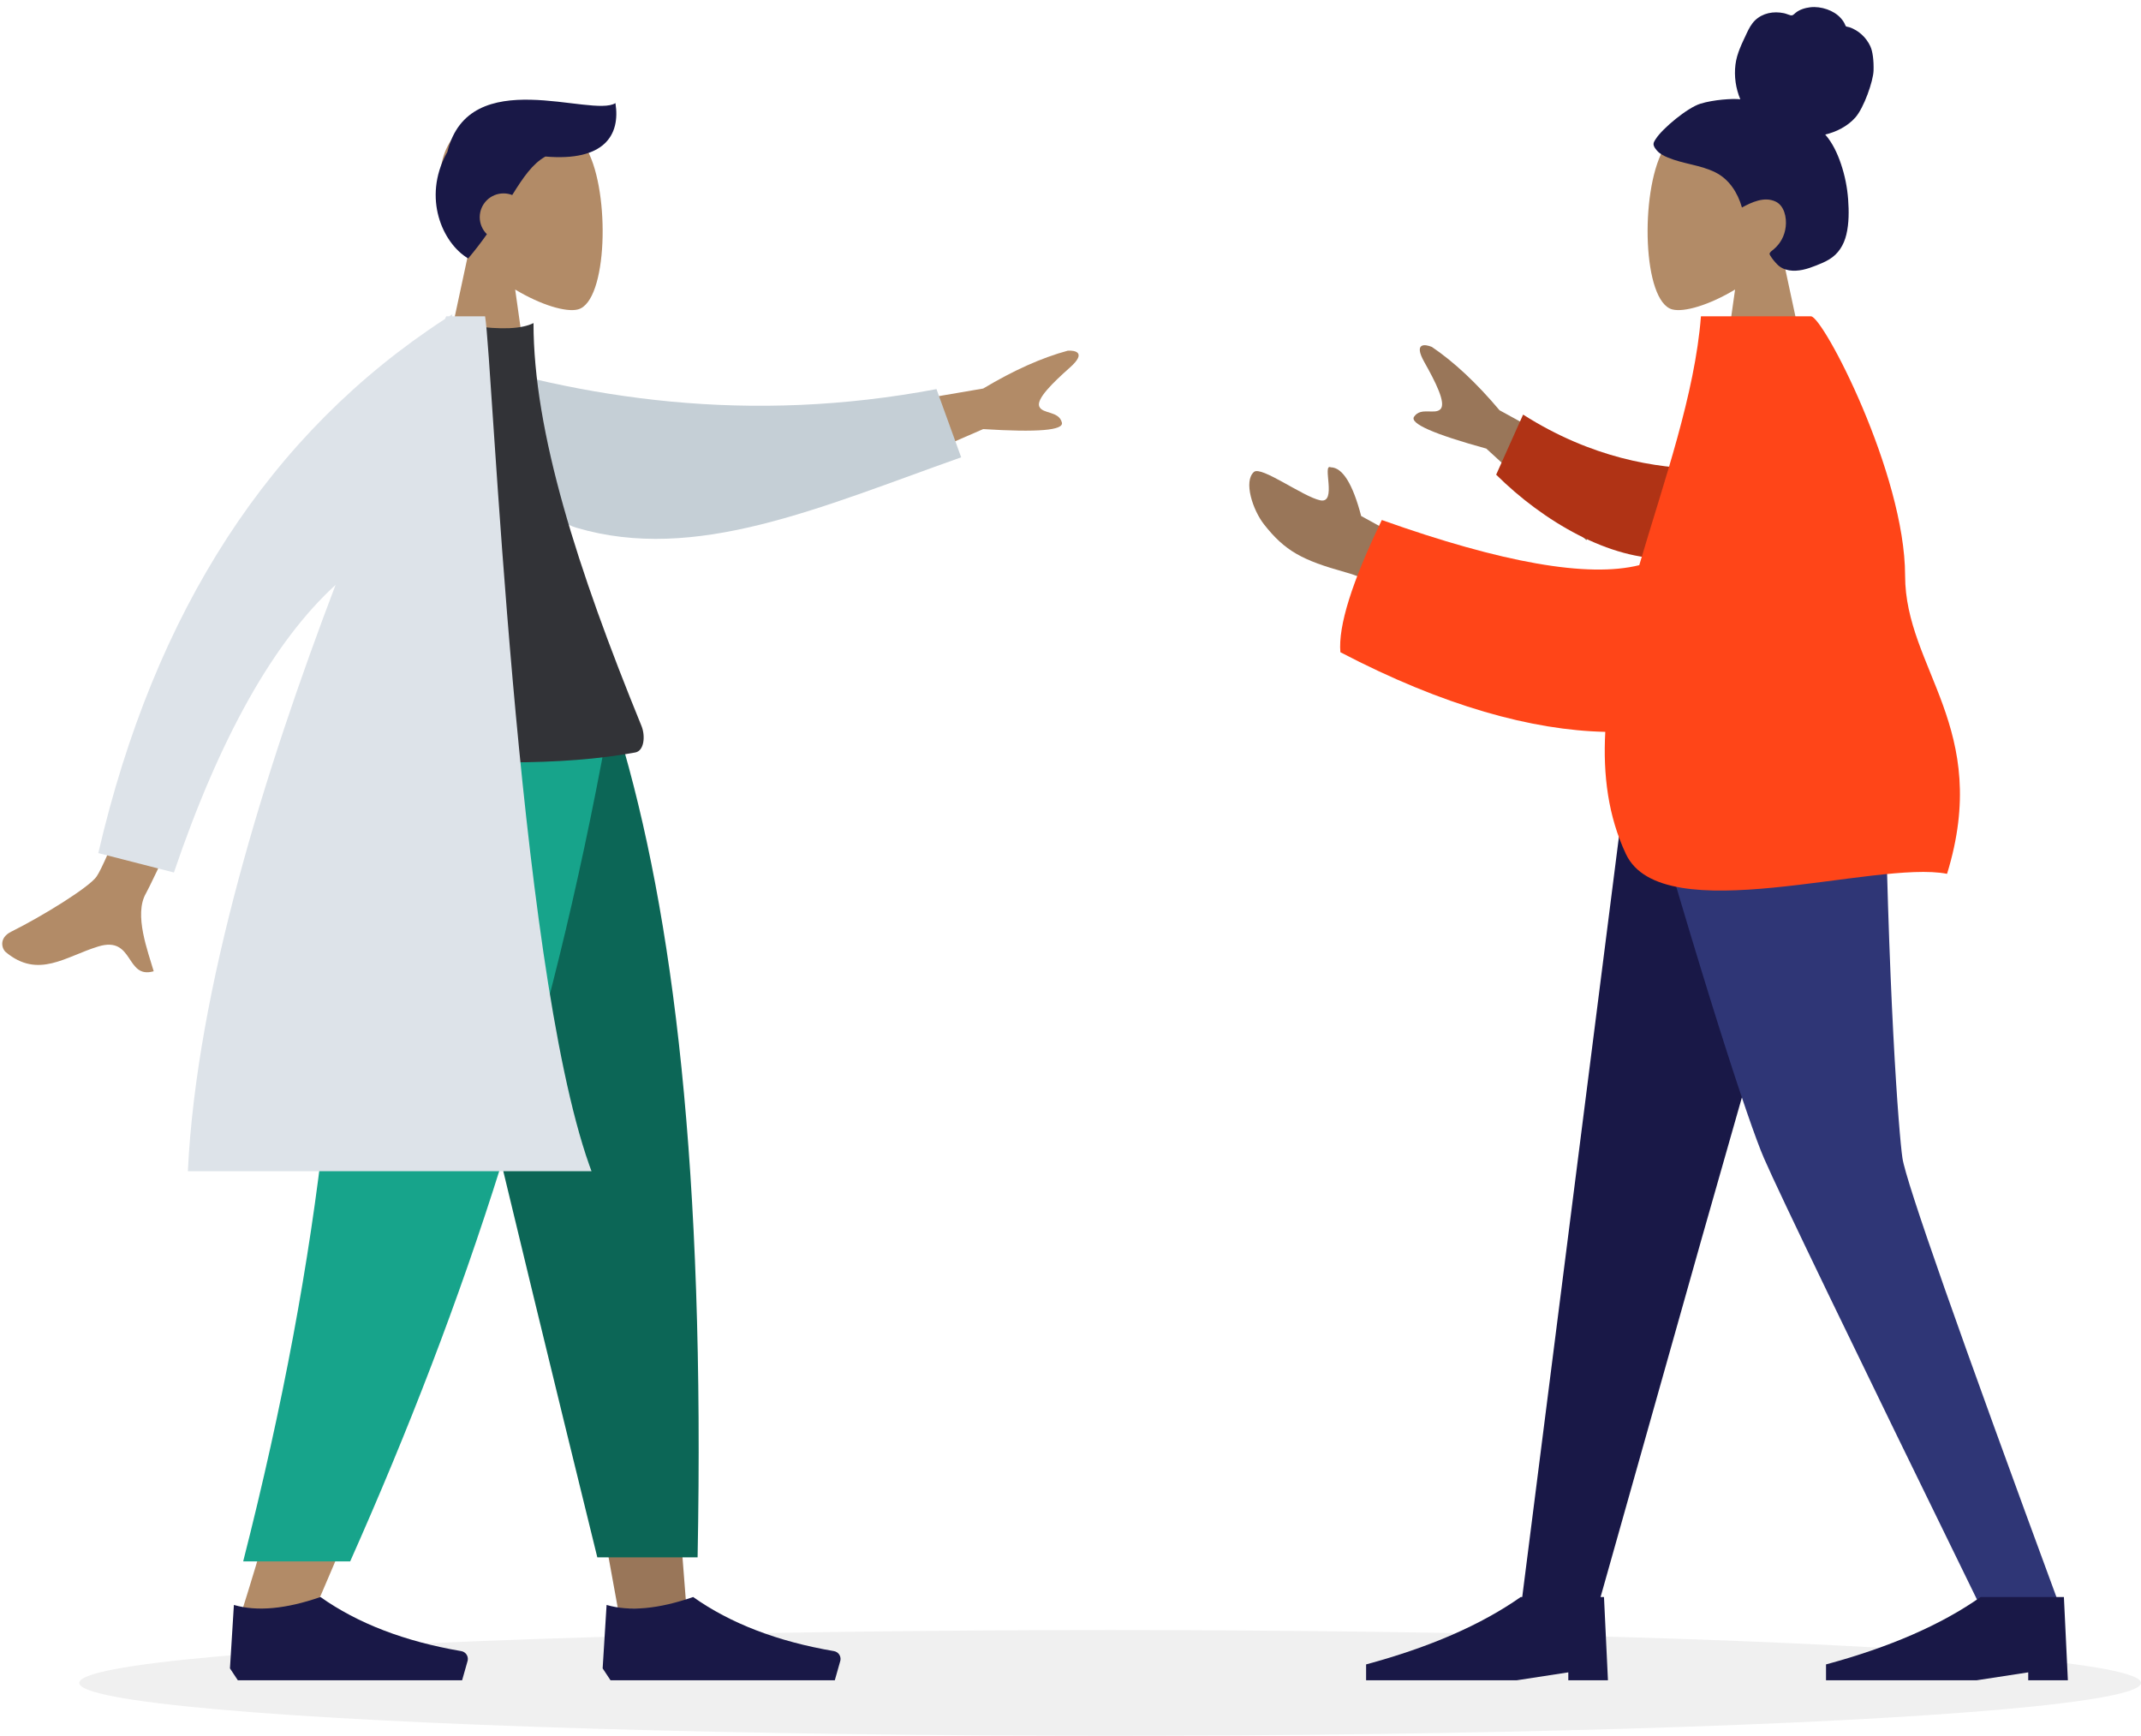 <svg xmlns="http://www.w3.org/2000/svg" width="243" height="197" viewBox="0 0 243 197">
    <g fill="none" fill-rule="evenodd" transform="translate(0 -1)">
        <ellipse cx="126" cy="192" fill="#F0F0F0" rx="117" ry="6"/>
        <g>
            <g>
                <path fill="#B28B67" d="M41.465 18.06c2.607 4.86 2.297 17.19-1.073 18.059-1.344.346-4.207-.503-7.12-2.259L35.1 46.8H24.3l3.717-17.33c-2.073-2.434-3.476-5.417-3.241-8.759.675-9.63 14.08-7.511 16.689-2.65z" transform="matrix(-1 0 0 1 267.1 0) translate(36.9)"/>
                <path fill="#191847" d="M37.199 12.766c-1.476-.45-3.618-.602-4.52-.499.513-1.228.716-2.597.55-3.929-.16-1.295-.74-2.397-1.274-3.552-.247-.533-.526-1.062-.943-1.47-.424-.414-.962-.688-1.525-.819-.577-.134-1.18-.122-1.757-.001-.256.054-.485.17-.735.235-.257.067-.382-.094-.568-.255-.449-.389-1.107-.58-1.674-.65-.637-.077-1.298.02-1.906.229-.591.204-1.16.535-1.587 1.017-.19.215-.363.46-.475.729-.046.11-.054.176-.165.217-.102.037-.221.038-.327.074-1.02.345-1.891 1.133-2.366 2.145-.277.59-.408 1.629-.372 2.793.036 1.165 1.088 4.204 2.071 5.312.878.99 2.168 1.642 3.414 1.928-.827.945-1.377 2.125-1.784 3.326-.442 1.304-.716 2.66-.817 4.04-.096 1.312-.104 2.7.203 3.984.288 1.2.903 2.185 1.93 2.81.47.286.977.501 1.486.698.502.194 1.005.382 1.53.49.996.206 2.142.17 2.908-.621.276-.285.58-.644.782-.993.072-.125.116-.207.028-.33-.106-.147-.276-.26-.412-.374-.772-.655-1.25-1.529-1.37-2.568-.123-1.054.16-2.414 1.185-2.874 1.265-.568 2.658.084 3.782.691.478-1.686 1.46-3.205 2.998-3.978 1.701-.856 3.654-.956 5.403-1.69.456-.192.92-.41 1.255-.8.14-.162.305-.374.361-.589.074-.283-.109-.52-.25-.741-.748-1.17-3.584-3.535-5.06-3.985z" transform="matrix(-1 0 0 1 267.1 0) translate(36.9)"/>
            </g>
            <g>
                <path fill="#191847" d="M57.6 0L73.915 57.252 85.818 99.45 94.5 99.45 81.851 0z" transform="matrix(-1 0 0 1 267.1 0) translate(0 84.15)"/>
                <path fill="#2F3676" d="M53.237 0c-.377 29.508-1.664 45.603-2.06 48.284-.397 2.681-6.388 19.736-17.973 51.166h8.994c14.75-30.151 22.983-47.207 24.7-51.166C68.616 44.324 73.916 28.23 81.9 0H53.237z" transform="matrix(-1 0 0 1 267.1 0) translate(0 84.15)"/>
                <path fill="#191847" d="M32.4 107.55l.45-9.45h9.45c4.48 3.15 10.33 5.7 17.55 7.65v1.8h-17.1l-5.85-.9v.9h-4.5zM84.6 107.55l.45-9.45h9.45c4.48 3.15 10.33 5.7 17.55 7.65v1.8h-17.1l-5.85-.9v.9h-4.5z" transform="matrix(-1 0 0 1 267.1 0) translate(0 84.15)"/>
            </g>
            <g>
                <path fill="#997659" d="M73.15 20.884c1.95-.402 6.709-3.941 7.529-3.223 1.213 1.064.131 4.328-1.143 5.952-2.382 3.035-4.354 4.073-9.229 5.432-2.548.71-5.304 2.135-8.266 4.273l-.391-6.885 6.86-3.77c.964-3.662 2.114-5.505 3.453-5.528 1.029-.479-.762 4.15 1.187 3.749zM61.342 5.194c-1.26 2.236-2.485 4.644-1.843 5.333.642.689 2.242-.273 3.008.871.51.763-2.224 1.969-8.202 3.616l-11.35 10.392-5.768-6.19 15.62-8.556c2.597-3.084 5.156-5.48 7.677-7.186.77-.322 2.117-.516.858 1.72z" transform="matrix(-1 0 0 1 267.1 0) translate(44.1 36.9)"/>
                <path fill="#B03315" d="M29.58 17.31c5.471-.058 12.767-1.214 20.551-6.155l3.057 6.817c-5.37 5.33-12.92 9.707-19.52 9.522-5.203-.146-7.862-6.439-4.088-10.185z" transform="matrix(-1 0 0 1 267.1 0) translate(44.1 36.9)"/>
                <path fill="#FF4518" d="M29.945 0c.689 8.851 4.156 18.606 7.002 28.243 5.807 1.448 15.547-.26 29.22-5.125 3.39 7.016 4.958 12.017 4.702 15.005-11.73 6.127-21.783 8.858-30.065 9.038.267 4.912-.331 9.589-2.34 13.862-4.131 8.783-28.319.649-36.451 2.25-5.093-16.54 4.754-23.262 4.762-33.845C6.784 17.84 16.089 0 17.459 0z" transform="matrix(-1 0 0 1 267.1 0) translate(44.1 36.9)"/>
            </g>
        </g>
        <g>
            <path fill="#B28B67" d="M41.465 18.06c2.607 4.86 2.297 17.19-1.073 18.059-1.344.346-4.207-.503-7.12-2.259L35.1 46.8H24.3l3.717-17.33c-2.073-2.434-3.476-5.417-3.241-8.759.675-9.63 14.08-7.511 16.689-2.65z" transform="translate(25.2)"/>
            <path fill="#191847" d="M25.575 18.247c2.46-10.12 16.396-3.838 19.077-5.545.586 3.673-1.304 6.635-7.948 6.063-1.468.82-2.51 2.356-3.767 4.37-.305-.119-.638-.185-.987-.185-1.491 0-2.7 1.209-2.7 2.7 0 .757.311 1.441.813 1.931-.625.883-1.325 1.804-2.127 2.754-2.953-1.772-5.16-6.89-2.476-11.88z" transform="translate(25.2)"/>
        </g>
        <g>
            <path fill="#997659" d="M19.8 0L36.284 56.802 44.037 99.45 51.819 99.45 44.051 0z" transform="translate(26.1 84.15)"/>
            <path fill="#B28B67" d="M12.392 0c1.15 29.508.697 45.603.44 48.284-.258 2.681-1.72 20.636-11.678 52.066h8.093C22.436 70.199 27.04 52.243 28.553 48.284 30.065 44.324 34.533 28.23 41.055 0H12.392z" transform="translate(26.1 84.15)"/>
            <path fill="#0C6656" d="M19.446 0c4.288 19.546 11.704 50.746 22.248 93.6h11.382c.84-43.986-2.736-72.936-8.929-93.6h-24.7z" transform="translate(26.1 84.15)"/>
            <path fill="#17A48B" d="M12.334 0C13.461 29.508 10.542 58.58 1.5 94.06h12.144C26.855 64.357 36.325 35.43 42.798 0H12.334z" transform="translate(26.1 84.15)"/>
            <path fill="#191847" d="M0 106.2L.447 99c2.614.765 5.89.465 9.825-.9 4.23 2.997 9.558 5.044 15.98 6.14.49.083.82.548.736 1.038-.006.032-.013.064-.022.095l-.617 2.177H.893L0 106.2zM42.3 106.2l.447-7.2c2.614.765 5.89.465 9.825-.9 4.23 2.997 9.558 5.044 15.98 6.14.49.083.82.548.736 1.038-.006.032-.013.064-.022.095l-.617 2.177H43.193l-.893-1.35z" transform="translate(26.1 84.15)"/>
        </g>
        <g>
            <path fill="#B28B67" d="M22.35 68.291c-6.472 17.48-10.267 27.043-11.386 28.687-.82 1.205-6.098 4.476-9.693 6.263-1.443.718-1.06 1.95-.607 2.326 3.693 3.062 6.77.487 10.497-.65 4.085-1.244 3.053 3.747 6.284 2.814-.64-2.223-2.275-6.421-.884-8.832.617-1.071 5.204-10.888 13.76-29.45l-7.97-1.158z" transform="translate(0 3.5)"/>
            <g>
                <path fill="#B28B67" d="M33.02 39.587l13.585 11.516c3.81 1.32 6.964 2.85 9.46 4.593.577.604 1.241 1.791-1.298 1.417-2.539-.375-5.226-.655-5.64.19-.412.847 1.06 1.996.265 3.121-.53.75-2.634-1.37-6.315-6.362l-13.769-6.871 3.713-7.604z" transform="translate(0 3.5) rotate(-50 68.903 -23.332)"/>
                <path fill="#C5CFD6" d="M4.822 2.112L9.761.48c6.7 16.735 16.69 32.928 33.384 46.605l-4.128 7.122C24.346 45.564 10.457 38.85 4.822 25.882c-1.891-4.352-.154-18.566 0-23.77z" transform="translate(0 3.5) rotate(-50 68.903 -23.332)"/>
            </g>
            <path fill="#323337" d="M38.7 82.9c14.147 1.5 25.283 1.5 33.406 0 1.007-.186 1.166-1.87.699-3.015-7.269-17.809-12.253-33.349-12.253-45.719-1.334.673-3.668.773-7.002.302C44.589 47.216 40.47 61.843 38.7 82.9z" transform="translate(0 3.5)"/>
            <path fill="#DDE3E9" d="M51.335 33.167l-.013.233h3.735c.86 5.063 3.557 72.99 11.826 96.33l.253.693H21.323c.994-20.754 8.828-45.684 16.765-66.545-7.018 6.421-13.135 17.303-18.35 32.645l-8.581-2.203c6.38-27.493 19.498-47.7 39.353-60.623l.13-.297h.33l.365-.233z" transform="translate(0 3.5)"/>
        </g>
    </g>
</svg>
